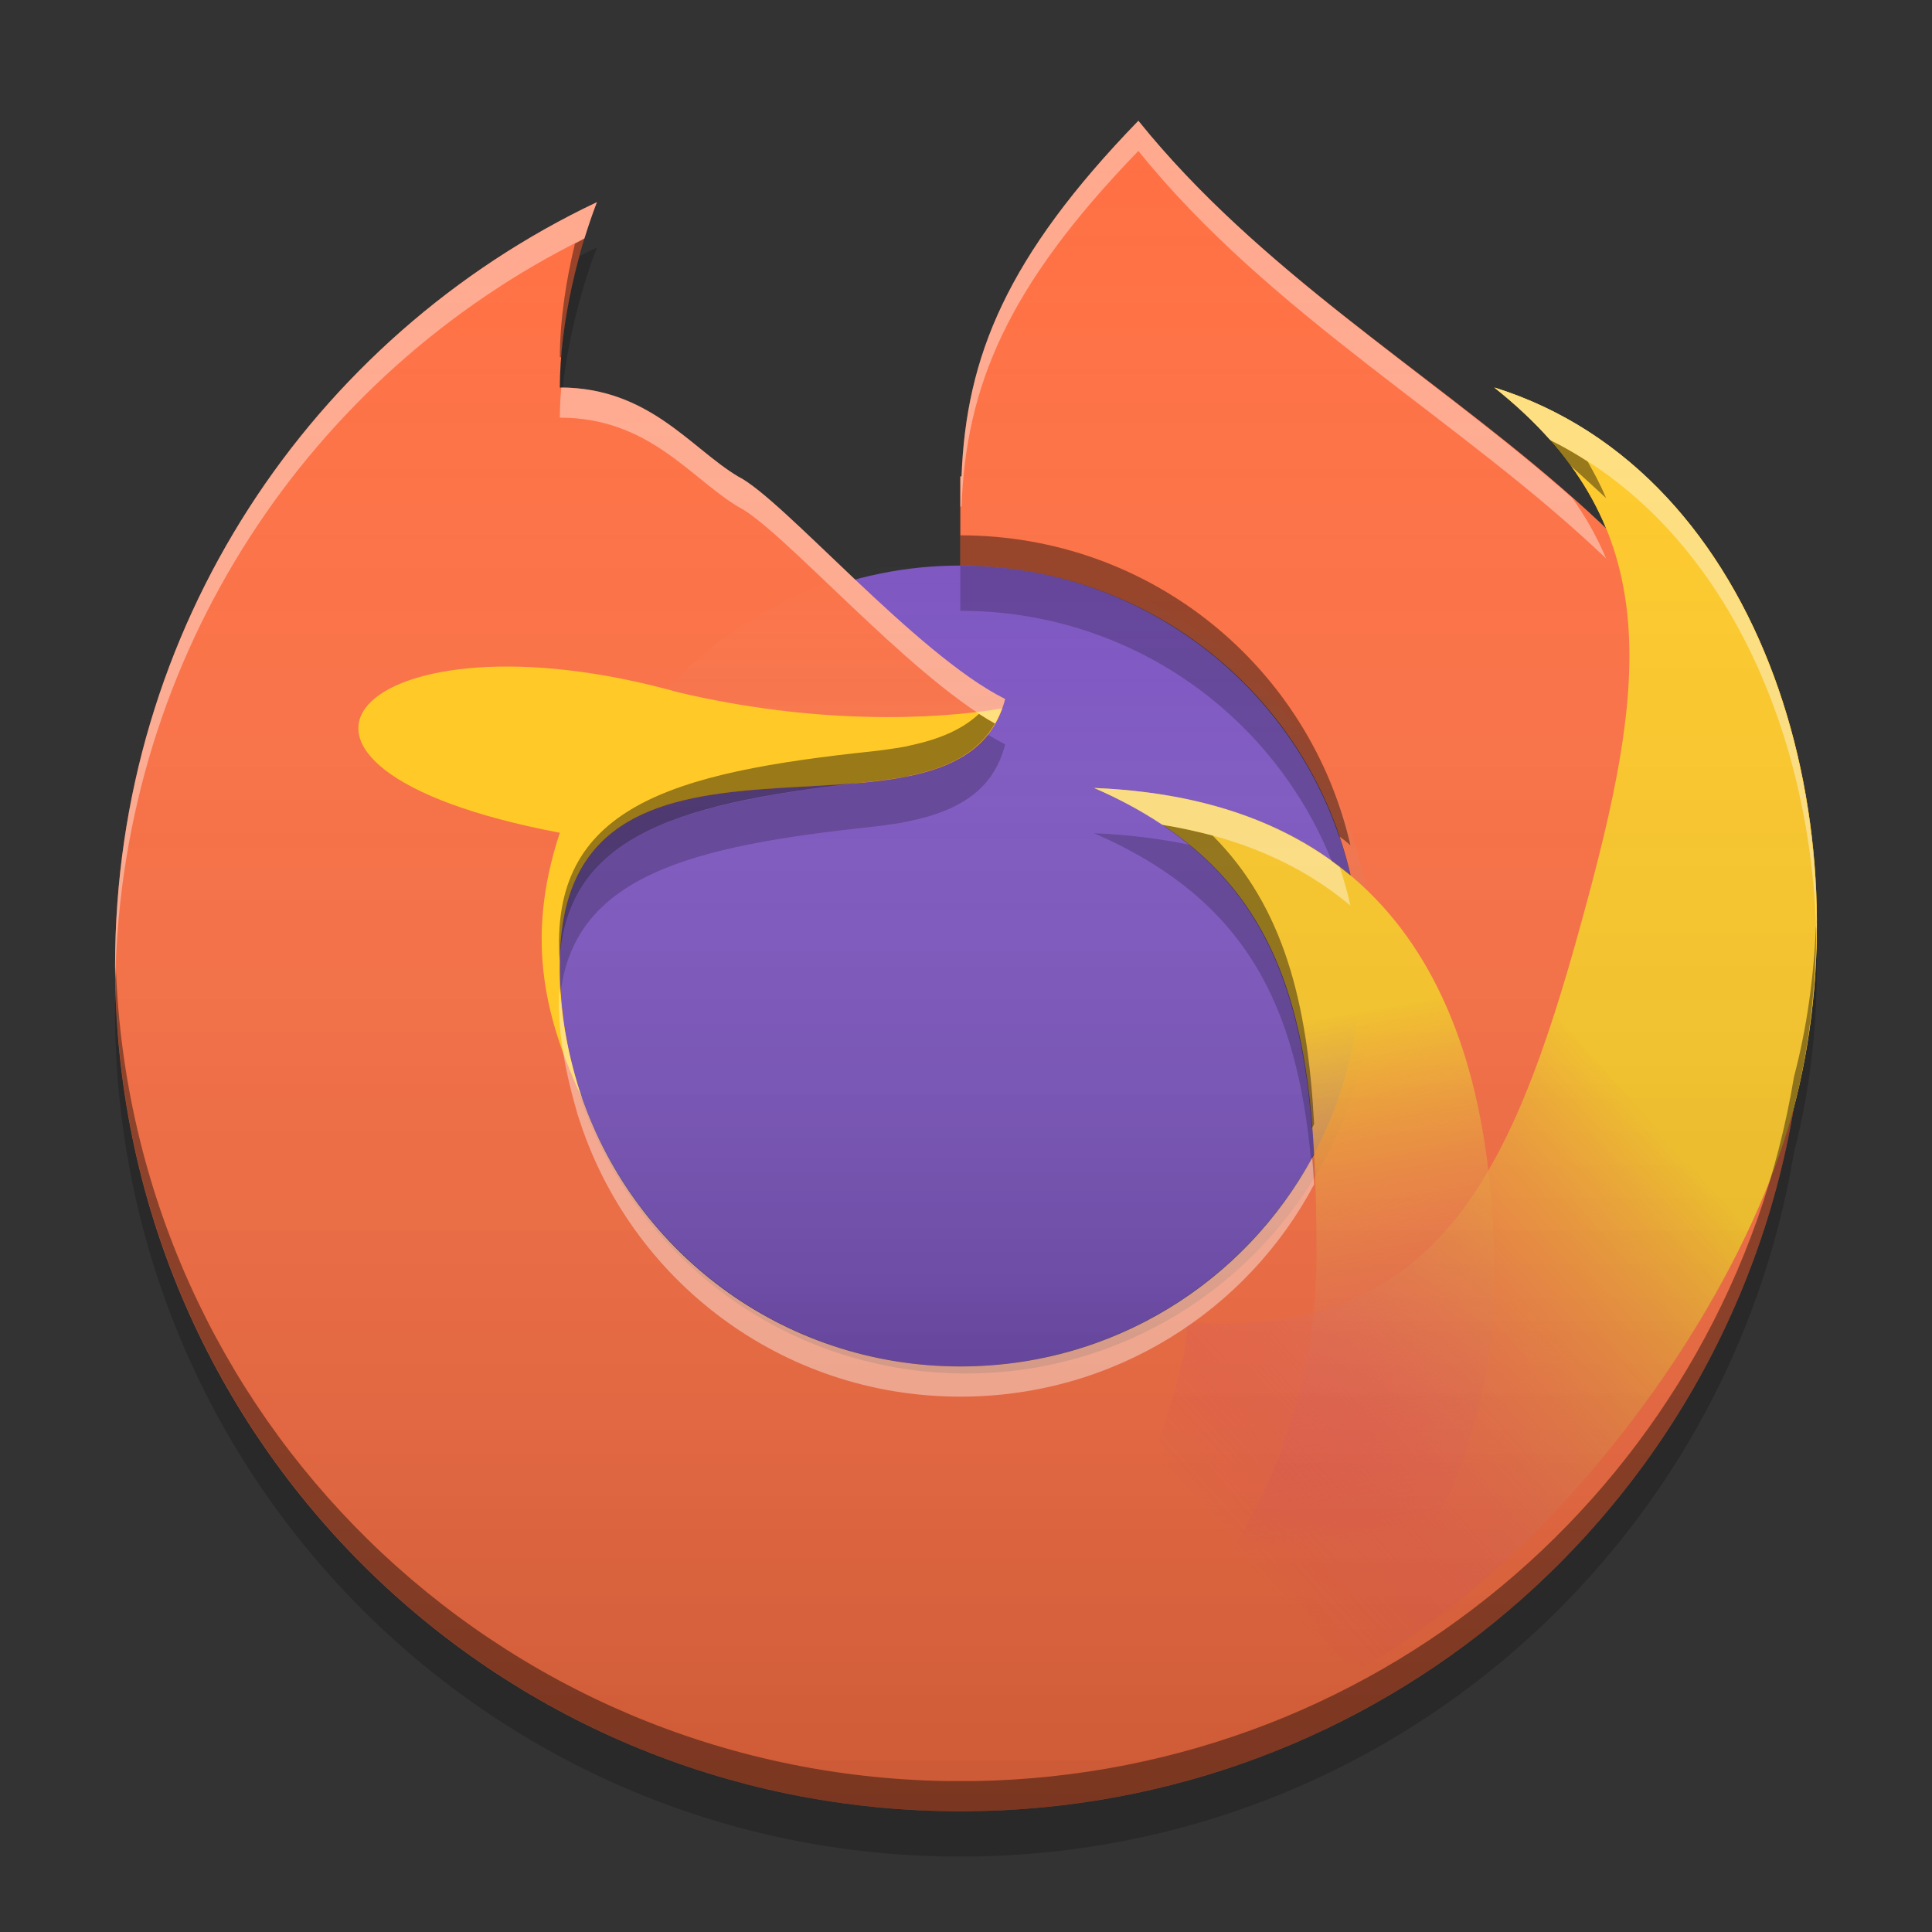 
<svg xmlns="http://www.w3.org/2000/svg" xmlns:xlink="http://www.w3.org/1999/xlink" width="32" height="32" viewBox="0 0 32 32" version="1.1">
<rect x="0" y="0" width="32" height="32" fill="#333333" stroke="none"/>
<defs>
<linearGradient id="linear0" gradientUnits="userSpaceOnUse" x1="17.282" y1="16.09" x2="16.373" y2="10.86" gradientTransform="matrix(1.62,0,0,1.62,-1.777,-1.228)">
<stop offset="0" style="stop-color:rgb(92.549%,25.098%,47.843%);stop-opacity:0;"/>
<stop offset="1" style="stop-color:rgb(100%,79.216%,15.686%);stop-opacity:1;"/>
</linearGradient>
<linearGradient id="linear1" gradientUnits="userSpaceOnUse" x1="13.644" y1="16.545" x2="18.192" y2="12.451" gradientTransform="matrix(1.62,0,0,1.62,-1.777,-1.228)">
<stop offset="0" style="stop-color:rgb(92.549%,25.098%,47.843%);stop-opacity:0;"/>
<stop offset="1" style="stop-color:rgb(100%,79.216%,15.686%);stop-opacity:1;"/>
</linearGradient>
<linearGradient id="linear2" gradientUnits="userSpaceOnUse" x1="8.467" y1="-199.125" x2="8.467" y2="-213.942" gradientTransform="matrix(0.911,0,0,0.911,8.286,204.167)">
<stop offset="0" style="stop-color:rgb(0%,0%,0%);stop-opacity:0.2;"/>
<stop offset="1" style="stop-color:rgb(100%,100%,100%);stop-opacity:0;"/>
</linearGradient>
<linearGradient id="linear3" gradientUnits="userSpaceOnUse" x1="17.282" y1="16.09" x2="16.373" y2="10.86" gradientTransform="matrix(1.62,0,0,1.62,-1.777,-1.228)">
<stop offset="0" style="stop-color:rgb(92.549%,25.098%,47.843%);stop-opacity:0;"/>
<stop offset="1" style="stop-color:rgb(100%,79.216%,15.686%);stop-opacity:1;"/>
</linearGradient>
<linearGradient id="linear4" gradientUnits="userSpaceOnUse" x1="13.644" y1="16.545" x2="18.192" y2="12.451" gradientTransform="matrix(1.62,0,0,1.62,-1.777,-1.228)">
<stop offset="0" style="stop-color:rgb(92.549%,25.098%,47.843%);stop-opacity:0;"/>
<stop offset="1" style="stop-color:rgb(100%,79.216%,15.686%);stop-opacity:1;"/>
</linearGradient>
<linearGradient id="linear5" gradientUnits="userSpaceOnUse" x1="32" y1="60" x2="32" y2="4" gradientTransform="matrix(0.5,0,0,0.5,0,-0.001)">
<stop offset="0" style="stop-color:rgb(0%,0%,0%);stop-opacity:0.2;"/>
<stop offset="1" style="stop-color:rgb(100%,100%,100%);stop-opacity:0;"/>
</linearGradient>
</defs>
<g id="surface1">
<path style=" stroke:none;fill-rule:nonzero;fill:url(#linear0);" d="M 18.121 13.051 C 21.383 14.469 21.805 16.988 21.805 20.777 C 21.805 25.316 18.566 29.062 14.262 29.848 C 14.801 29.949 15.344 30 15.906 30 C 20.805 30 24.75 26.059 24.75 21.16 C 24.75 16.379 22.852 13.242 18.121 13.051 Z M 18.121 13.051 "/>
<path style=" stroke:none;fill-rule:nonzero;fill:url(#linear1);" d="M 24.75 6.418 C 27.535 8.633 27.293 11.172 26.312 14.836 C 25.137 19.215 23.953 22.246 19.59 21.895 C 20.086 22.129 17.395 28.328 17.938 28.477 C 22.672 29.742 28.426 23.121 29.699 18.395 C 30.934 13.773 29.27 7.828 24.75 6.418 Z M 24.75 6.418 "/>
<path style=" stroke:none;fill-rule:nonzero;fill:rgb(49.412%,34.118%,76.078%);fill-opacity:1;" d="M 15.906 9.367 C 19.57 9.367 22.539 12.336 22.539 16 C 22.539 19.664 19.57 22.633 15.906 22.633 C 12.25 22.633 9.273 19.664 9.273 16 C 9.273 12.336 12.25 9.367 15.906 9.367 Z M 15.906 9.367 "/>
<path style=" stroke:none;fill-rule:nonzero;fill:rgb(100%,43.922%,26.275%);fill-opacity:1;" d="M 18.855 2 C 16.668 4.258 16.004 5.91 15.926 7.891 C 15.922 7.891 15.914 7.891 15.906 7.891 L 15.906 9.367 C 19.586 9.367 22.539 12.324 22.539 16 C 22.539 19.672 19.586 22.633 15.906 22.633 C 12.234 22.633 9.273 19.672 9.273 16 C 9.234 11.133 15.906 14.527 16.648 11.578 C 15.172 10.844 12.965 8.258 12.223 7.891 C 11.434 7.418 10.75 6.418 9.273 6.418 C 9.273 5.316 9.602 4.074 9.887 3.348 C 5.16 5.59 1.906 10.398 1.906 16 C 1.906 23.754 8.152 30 15.906 30 C 23.668 30 29.906 23.754 29.906 16 C 29.906 8.633 22.793 6.898 18.855 2 Z M 18.855 2 "/>
<path style=" stroke:none;fill-rule:nonzero;fill:url(#linear2);" d="M 16 9.25 C 19.727 9.25 22.75 12.273 22.75 16 C 22.75 19.727 19.727 22.75 16 22.75 C 12.273 22.75 9.25 19.727 9.25 16 C 9.25 12.273 12.273 9.25 16 9.25 Z M 16 9.25 "/>
<path style=" stroke:none;fill-rule:nonzero;fill:url(#linear3);" d="M 18.121 13.051 C 21.383 14.469 21.805 16.988 21.805 20.777 C 21.805 25.316 18.566 29.062 14.262 29.848 C 14.801 29.949 15.344 30 15.906 30 C 20.805 30 24.75 26.059 24.75 21.16 C 24.75 16.379 22.852 13.242 18.121 13.051 Z M 18.121 13.051 "/>
<path style=" stroke:none;fill-rule:nonzero;fill:url(#linear4);" d="M 24.75 6.418 C 27.535 8.633 27.293 11.172 26.312 14.836 C 25.137 19.215 23.953 22.246 19.59 21.895 C 20.086 22.129 17.395 28.328 17.938 28.477 C 22.672 29.742 28.426 23.121 29.699 18.395 C 30.934 13.773 29.27 7.828 24.75 6.418 Z M 24.75 6.418 "/>
<path style=" stroke:none;fill-rule:nonzero;fill:url(#linear5);" d="M 18.855 2 C 16.668 4.258 16.004 5.91 15.926 7.891 L 15.906 7.891 L 15.906 9.367 C 19.066 9.367 21.695 11.551 22.371 14.5 C 21.336 13.633 19.938 13.121 18.121 13.051 C 20.879 14.25 21.609 16.238 21.766 19.117 C 20.656 21.211 18.453 22.633 15.906 22.633 C 12.934 22.633 10.43 20.691 9.582 18.004 C 9.574 17.984 9.566 17.961 9.562 17.941 C 9.562 17.938 9.559 17.934 9.559 17.93 C 8.438 14.062 10.516 13.359 14.477 12.941 C 14.574 12.93 14.676 12.918 14.77 12.902 C 14.852 12.891 14.93 12.875 15.008 12.859 C 15.035 12.855 15.062 12.848 15.09 12.844 C 15.863 12.676 16.457 12.34 16.648 11.574 C 15.172 10.84 12.965 8.258 12.223 7.891 C 11.434 7.418 10.75 6.418 9.273 6.418 C 9.273 5.316 9.602 4.074 9.887 3.348 C 5.16 5.586 1.906 10.398 1.906 16 C 1.906 23.684 8.043 29.887 15.695 29.996 C 15.766 30 15.836 30 15.906 30 C 15.984 30 16.062 30 16.141 29.996 C 23 29.887 28.625 24.895 29.715 18.332 C 30.918 13.719 29.25 7.824 24.75 6.418 C 25.668 7.148 26.258 7.918 26.602 8.75 C 24.215 6.469 21.047 4.723 18.855 2 Z M 18.855 2 "/>
<path style=" stroke:none;fill-rule:nonzero;fill:rgb(100%,79.216%,15.686%);fill-opacity:1;" d="M 9.273 13.793 C 8.668 15.621 9.07 16.949 9.641 18.191 C 9.406 17.508 9.273 16.766 9.273 16 C 9.234 11.223 15.66 14.398 16.598 11.734 C 15.457 11.926 13.5 12 11.242 11.469 C 6 10 3.438 12.688 9.273 13.793 Z M 9.273 13.793 "/>
<path style=" stroke:none;fill-rule:nonzero;fill:rgb(0%,0%,0%);fill-opacity:0.4;" d="M 9.691 3.922 C 9.688 3.93 9.684 3.938 9.68 3.949 C 9.629 3.977 9.578 4.008 9.523 4.035 C 9.379 4.629 9.273 5.297 9.273 5.918 C 9.281 5.918 9.289 5.918 9.297 5.918 C 9.352 5.215 9.516 4.5 9.691 3.922 Z M 25.195 6.578 C 25.215 6.586 25.234 6.594 25.258 6.602 C 25.234 6.594 25.215 6.586 25.195 6.578 Z M 25.188 6.797 C 25.234 6.84 25.281 6.887 25.328 6.93 C 25.281 6.887 25.234 6.84 25.188 6.797 Z M 25.594 7.203 C 25.746 7.375 25.891 7.547 26.02 7.719 C 26.215 7.895 26.41 8.07 26.602 8.25 C 26.516 8.043 26.41 7.844 26.297 7.645 C 26.098 7.516 25.891 7.395 25.676 7.289 C 25.648 7.262 25.617 7.234 25.594 7.203 Z M 15.906 8.867 L 15.906 9.367 C 18.832 9.367 21.293 11.238 22.18 13.852 C 22.246 13.898 22.309 13.949 22.367 14 C 21.691 11.051 19.066 8.867 15.906 8.867 Z M 16.57 11.805 C 16.543 11.867 16.512 11.926 16.48 11.984 C 16.512 11.926 16.543 11.867 16.57 11.805 Z M 16.215 11.824 C 15.93 12.09 15.543 12.246 15.09 12.344 C 15.062 12.352 15.035 12.355 15.008 12.363 C 14.93 12.379 14.852 12.391 14.77 12.402 C 14.676 12.418 14.574 12.43 14.477 12.441 C 11.102 12.797 9.09 13.363 9.27 15.922 C 9.383 13.793 11.336 13.273 14.477 12.941 C 14.574 12.93 14.676 12.918 14.77 12.902 C 14.852 12.891 14.93 12.879 15.008 12.863 C 15.035 12.855 15.062 12.852 15.09 12.844 C 15.707 12.711 16.203 12.469 16.48 11.984 C 16.395 11.938 16.305 11.883 16.215 11.824 Z M 18.703 13.336 C 18.715 13.34 18.727 13.348 18.734 13.352 C 18.727 13.348 18.715 13.34 18.703 13.336 Z M 19.246 13.66 C 20.969 14.809 21.555 16.469 21.73 18.688 C 21.742 18.664 21.754 18.641 21.766 18.617 C 21.656 16.598 21.262 15.02 20.086 13.84 C 19.816 13.77 19.539 13.707 19.246 13.66 Z M 30.086 15.234 C 30.086 15.246 30.082 15.254 30.082 15.262 C 30.082 15.27 30.082 15.277 30.086 15.285 C 30.082 15.27 30.086 15.254 30.086 15.234 Z M 30.078 15.34 C 30.043 16.188 29.926 17.031 29.715 17.832 C 28.625 24.395 23 29.387 16.141 29.5 C 16.062 29.5 15.984 29.5 15.906 29.5 C 15.836 29.5 15.766 29.5 15.695 29.5 C 8.211 29.387 2.184 23.457 1.918 16.012 C 1.918 16.078 1.914 16.145 1.91 16.211 C 1.91 16.211 1.91 16.215 1.91 16.215 C 2.023 23.797 8.113 29.887 15.695 30 C 15.766 30 15.836 30 15.906 30 C 15.984 30 16.062 30 16.141 30 C 23 29.887 28.625 24.895 29.715 18.332 C 29.961 17.387 30.074 16.391 30.082 15.391 C 30.082 15.371 30.078 15.355 30.078 15.34 Z M 30.078 15.34 "/>
<path style=" stroke:none;fill-rule:nonzero;fill:rgb(100%,100%,100%);fill-opacity:0.4;" d="M 18.855 2 C 16.668 4.258 16 5.91 15.926 7.891 L 15.906 7.891 L 15.906 8.391 L 15.926 8.391 C 16 6.41 16.668 4.758 18.855 2.5 C 21.047 5.223 24.215 6.969 26.602 9.25 C 26.457 8.906 26.273 8.574 26.043 8.25 C 23.738 6.207 20.883 4.52 18.855 2 Z M 9.887 3.348 C 5.16 5.59 1.906 10.398 1.906 16 C 1.906 16.074 1.91 16.145 1.91 16.215 C 2.02 10.82 5.145 6.191 9.68 3.949 C 9.75 3.727 9.82 3.52 9.887 3.348 Z M 24.75 6.418 C 25.105 6.703 25.414 6.992 25.676 7.289 C 28.527 8.699 30 12.086 30.086 15.5 C 30.145 11.57 28.363 7.547 24.75 6.418 Z M 9.297 6.418 C 9.281 6.586 9.273 6.754 9.273 6.918 C 10.75 6.918 11.434 7.918 12.223 8.391 C 12.938 8.746 15.012 11.152 16.48 11.984 C 16.551 11.863 16.609 11.73 16.648 11.578 C 15.172 10.844 12.965 8.258 12.223 7.891 C 11.438 7.422 10.754 6.43 9.297 6.418 Z M 18.121 13.051 C 18.543 13.234 18.914 13.438 19.246 13.66 C 20.527 13.863 21.559 14.32 22.367 15 C 22.32 14.781 22.258 14.57 22.188 14.359 C 21.172 13.582 19.836 13.121 18.121 13.051 Z M 9.27 16.309 C 9.219 16.883 9.312 17.582 9.559 18.43 C 9.559 18.434 9.559 18.438 9.562 18.441 C 9.566 18.465 9.574 18.484 9.582 18.504 C 10.43 21.191 12.934 23.133 15.906 23.133 C 18.453 23.133 20.656 21.711 21.766 19.617 C 21.758 19.465 21.746 19.32 21.734 19.172 C 20.613 21.234 18.434 22.633 15.906 22.633 C 12.934 22.633 10.43 20.691 9.582 18.004 C 9.574 17.984 9.566 17.965 9.562 17.941 C 9.559 17.938 9.559 17.934 9.559 17.93 C 9.379 17.312 9.289 16.781 9.27 16.309 Z M 9.27 16.309 "/>
<path style=" stroke:none;fill-rule:nonzero;fill:rgb(0%,0%,0%);fill-opacity:0.2;" d="M 9.887 4.098 C 9.789 4.145 9.695 4.191 9.602 4.242 C 9.418 4.902 9.273 5.691 9.273 6.422 C 9.281 6.422 9.289 6.422 9.297 6.422 C 9.297 6.422 9.297 6.422 9.297 6.418 C 9.305 6.418 9.312 6.418 9.32 6.422 C 9.418 5.539 9.668 4.664 9.887 4.098 Z M 15.906 9.371 L 15.906 10.117 C 18.703 10.117 21.082 11.828 22.059 14.266 C 22.09 14.285 22.113 14.309 22.145 14.328 C 22.156 14.34 22.172 14.352 22.188 14.359 C 22.188 14.363 22.188 14.363 22.188 14.363 C 22.25 14.41 22.312 14.457 22.371 14.504 C 21.691 11.555 19.066 9.371 15.906 9.371 Z M 16.367 12.168 C 16.074 12.535 15.625 12.734 15.09 12.848 C 15.062 12.855 15.035 12.859 15.008 12.867 C 14.93 12.883 14.852 12.895 14.77 12.906 C 14.676 12.922 14.574 12.934 14.477 12.945 C 11.152 13.297 9.16 13.855 9.27 16.312 C 9.27 16.363 9.277 16.418 9.281 16.473 C 9.504 14.508 11.434 14.012 14.477 13.691 C 14.574 13.68 14.676 13.668 14.77 13.652 C 14.852 13.641 14.93 13.629 15.004 13.613 C 15.035 13.605 15.062 13.602 15.09 13.594 C 15.863 13.43 16.457 13.094 16.648 12.328 C 16.555 12.281 16.461 12.227 16.363 12.168 Z M 18.121 13.801 C 20.664 14.906 21.477 16.684 21.715 19.207 C 21.723 19.195 21.73 19.184 21.734 19.172 C 21.734 19.176 21.734 19.176 21.734 19.18 C 21.746 19.16 21.758 19.141 21.766 19.121 C 21.645 16.895 21.18 15.203 19.699 13.992 C 19.215 13.891 18.688 13.824 18.121 13.801 Z M 30.086 15.707 C 30.059 16.602 29.934 17.492 29.715 18.336 C 28.625 24.898 23 29.891 16.141 30 C 16.062 30.004 15.984 30.004 15.906 30.004 C 15.836 30.004 15.766 30.004 15.695 30 C 8.176 29.891 2.121 23.902 1.914 16.406 C 1.91 16.52 1.906 16.637 1.906 16.75 C 1.906 24.434 8.039 30.637 15.695 30.75 C 15.766 30.75 15.836 30.75 15.906 30.75 C 15.984 30.75 16.062 30.75 16.141 30.75 C 23 30.637 28.625 25.645 29.715 19.082 C 29.996 18.004 30.117 16.852 30.086 15.707 Z M 30.086 15.707 "/>
</g>
</svg>
